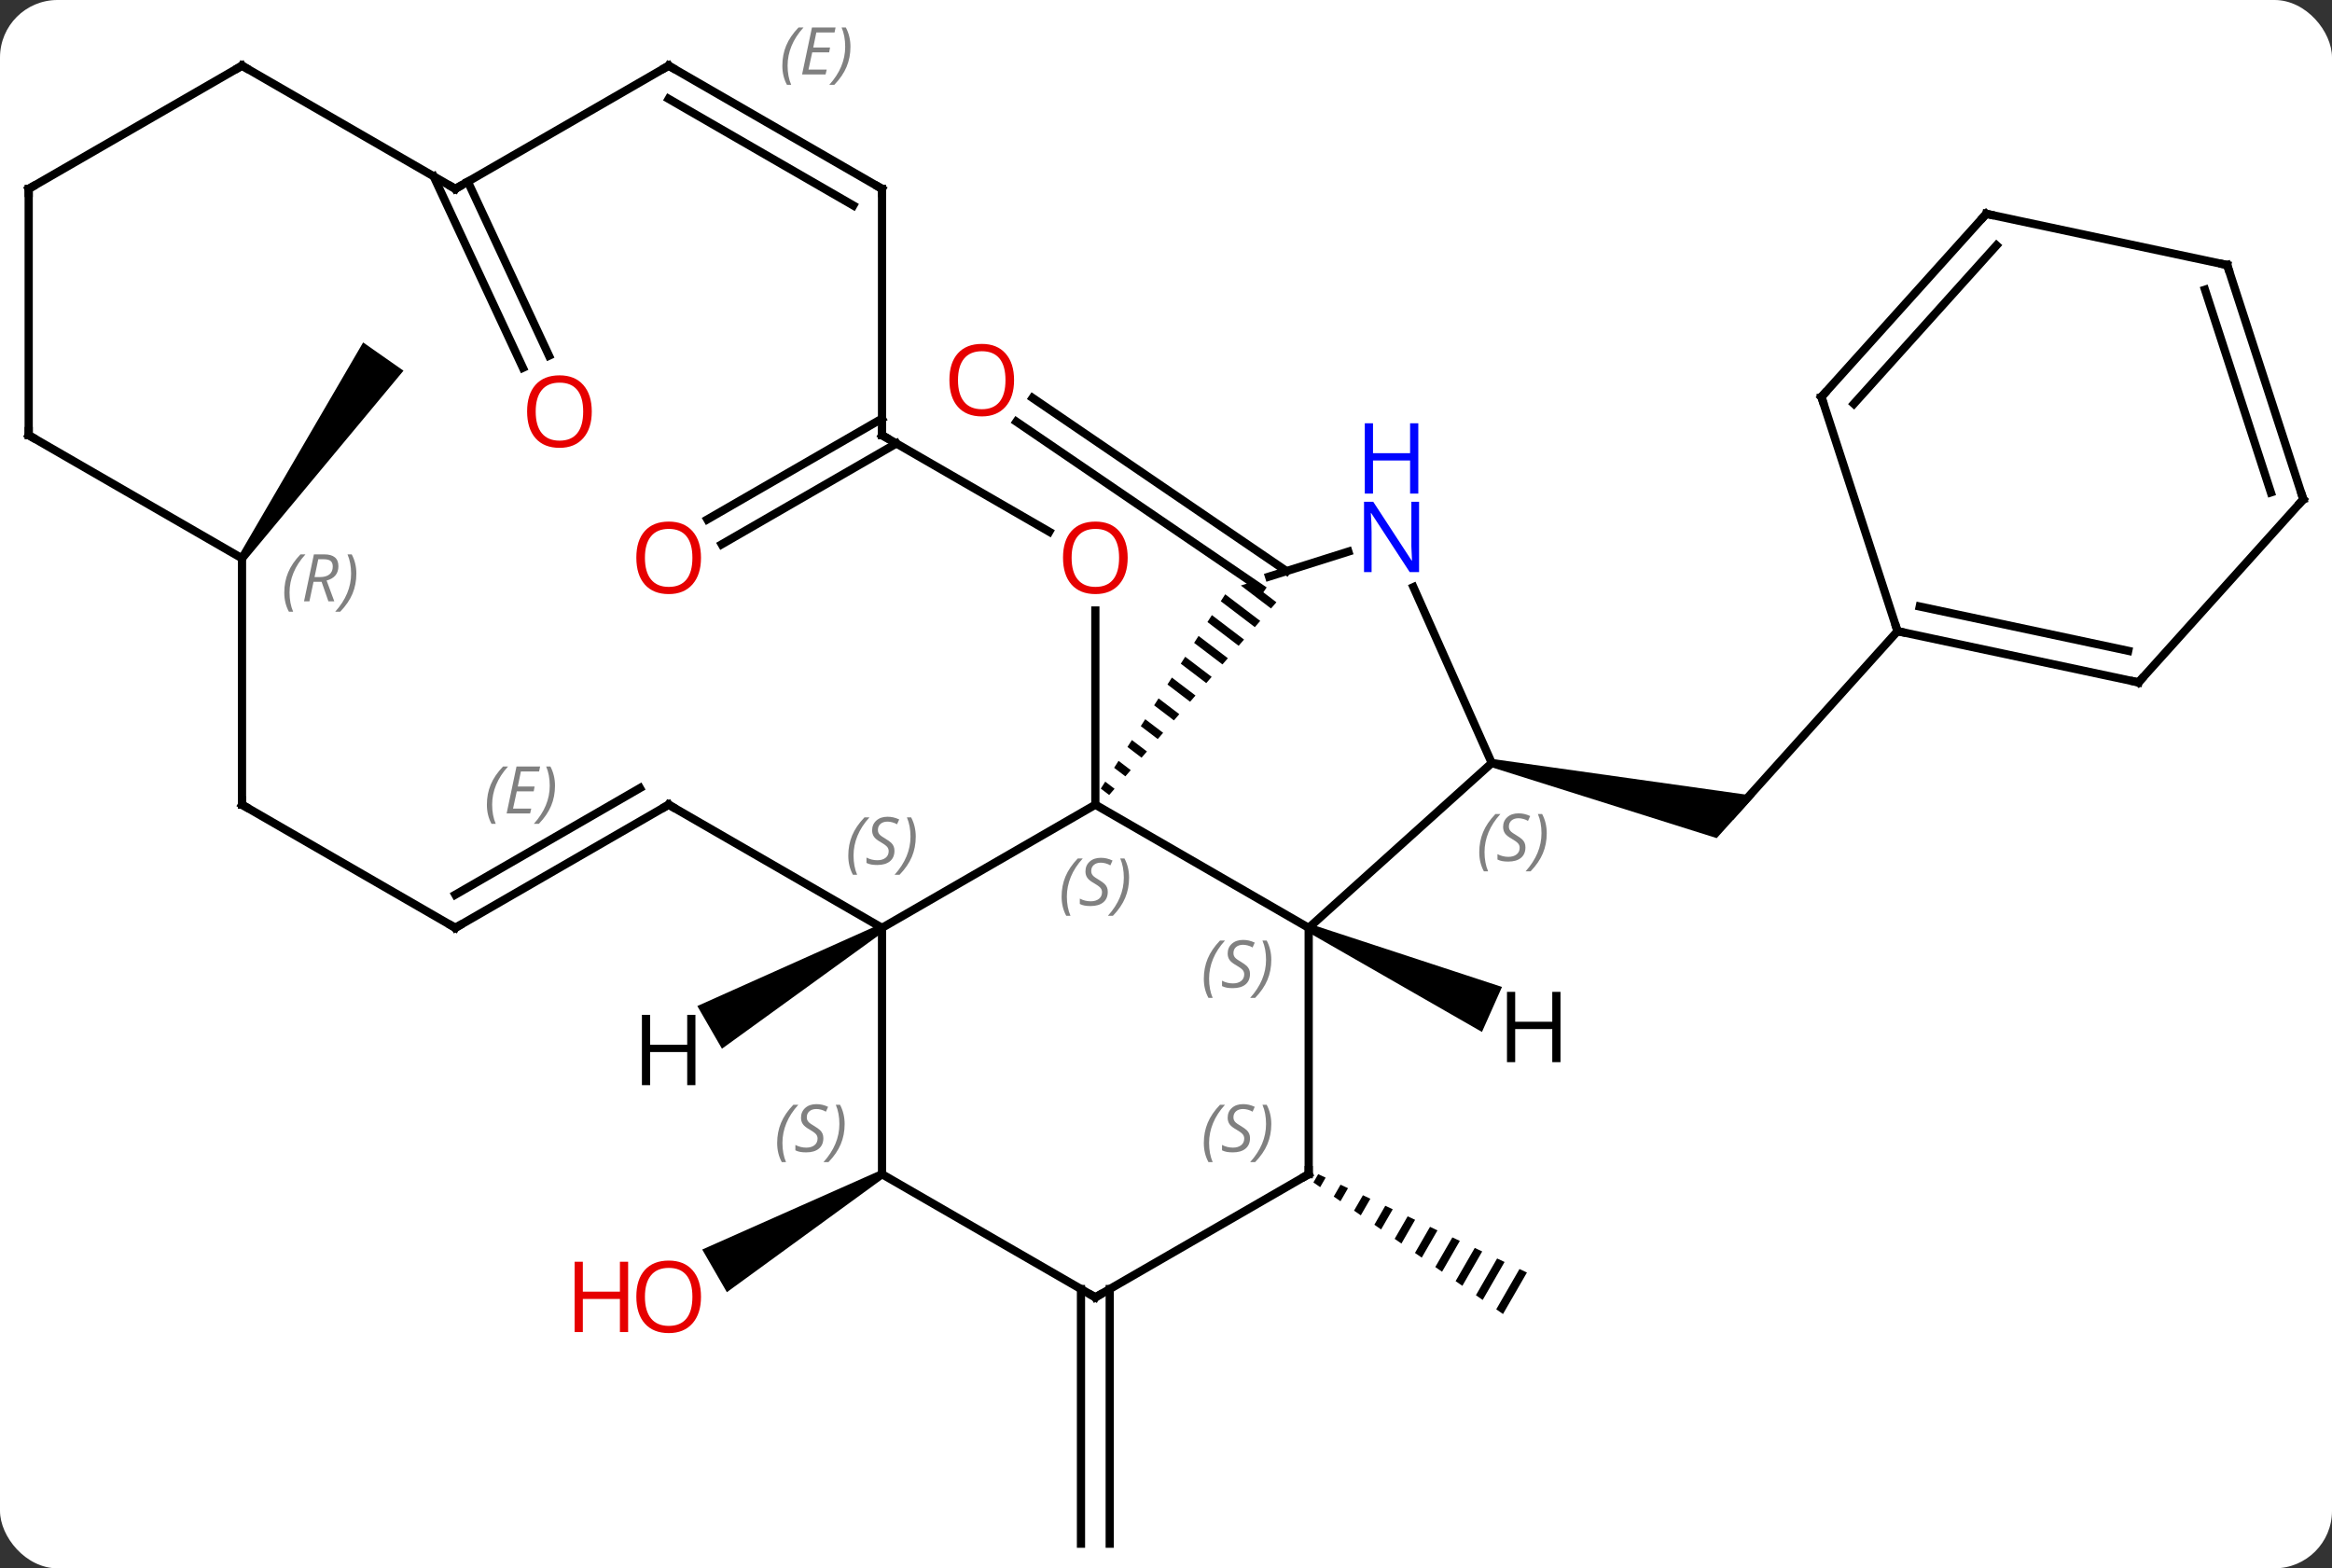 <svg width="284" viewBox="0 0 284 191" style="fill-opacity:1; color-rendering:auto; color-interpolation:auto; text-rendering:auto; stroke:black; stroke-linecap:square; stroke-miterlimit:10; shape-rendering:auto; stroke-opacity:1; fill:black; stroke-dasharray:none; font-weight:normal; stroke-width:1; font-family:'Open Sans'; font-style:normal; stroke-linejoin:miter; font-size:12; stroke-dashoffset:0; image-rendering:auto;" height="191" class="cas-substance-image" xmlns:xlink="http://www.w3.org/1999/xlink" xmlns="http://www.w3.org/2000/svg"><rect x="0" y="0" width="284" height="191" fill="#333333" stroke="none"/><svg class="cas-substance-single-component"><rect y="0" x="0" width="284" stroke="none" ry="7" rx="7" height="191" fill="white" class="cas-substance-group"/><svg y="0" x="0" width="284" viewBox="0 0 284 191" style="fill:black;" height="191" class="cas-substance-single-component-image"><svg><g><g transform="translate(142,98)" style="text-rendering:geometricPrecision; color-rendering:optimizeQuality; color-interpolation:linearRGB; stroke-linecap:butt; image-rendering:optimizeQuality;"><line y2="-26.331" y1="-46.641" x2="11.566" x1="-18.217" style="fill:none;"/><line y2="-28.447" y1="-49.533" x2="14.676" x1="-16.245" style="fill:none;"/><path style="stroke:none;" d="M39.568 -4.584 L39.776 -5.562 L71.704 -1.076 L67.069 4.073 Z"/><line y2="-21.132" y1="1.164" x2="89.088" x1="69.015" style="fill:none;"/><path style="stroke:none;" d="M18.535 44.995 L17.952 46.006 L17.952 46.006 L18.776 46.578 L18.776 46.578 L19.442 45.423 L19.442 45.423 L18.535 44.995 ZM21.258 46.279 L20.426 47.723 L20.426 47.723 L21.25 48.295 L21.25 48.295 L22.166 46.707 L22.166 46.707 L21.258 46.279 ZM23.982 47.563 L22.899 49.44 L23.724 50.012 L24.89 47.99 L24.89 47.99 L23.982 47.563 ZM26.706 48.846 L25.373 51.157 L25.373 51.157 L26.198 51.729 L26.198 51.729 L27.614 49.274 L27.614 49.274 L26.706 48.846 ZM29.43 50.13 L27.847 52.874 L27.847 52.874 L28.672 53.446 L28.672 53.446 L30.337 50.558 L30.337 50.558 L29.43 50.13 ZM32.153 51.414 L30.321 54.591 L31.146 55.163 L31.146 55.163 L33.061 51.842 L33.061 51.842 L32.153 51.414 ZM34.877 52.697 L32.795 56.308 L33.62 56.88 L33.62 56.88 L35.785 53.125 L35.785 53.125 L34.877 52.697 ZM37.601 53.981 L35.269 58.025 L35.269 58.025 L36.094 58.597 L36.094 58.597 L38.509 54.409 L38.509 54.409 L37.601 53.981 ZM40.325 55.265 L37.743 59.742 L38.568 60.314 L38.568 60.314 L41.233 55.693 L41.233 55.693 L40.325 55.265 ZM43.048 56.548 L40.217 61.459 L40.217 61.459 L41.042 62.031 L41.042 62.031 L43.956 56.977 L43.956 56.977 L43.048 56.548 Z"/><path style="stroke:none;" d="M-34.834 44.567 L-34.334 45.433 L-53.479 59.372 L-56.479 54.176 Z"/><line y2="-43.99" y1="-31.71" x2="-32.834" x1="-54.104" style="fill:none;"/><line y2="-47.021" y1="-34.741" x2="-34.584" x1="-55.854" style="fill:none;"/><line y2="58.99" y1="90" x2="-6.854" x1="-6.854" style="fill:none;"/><line y2="58.99" y1="90" x2="-10.354" x1="-10.354" style="fill:none;"/><path style="stroke:none;" d="M-112.117 -29.713 L-112.937 -30.287 L-97.776 -56.297 L-92.862 -52.855 Z"/><line y2="-75.878" y1="-54.684" x2="-85.026" x1="-75.143" style="fill:none;"/><line y2="-76.525" y1="-53.205" x2="-89.189" x1="-78.315" style="fill:none;"/><line y2="15" y1="0" x2="17.376" x1="-8.604" style="fill:none;"/><line y2="15" y1="0" x2="-34.584" x1="-8.604" style="fill:none;"/><path style="stroke:none;" d="M10.28 -27.061 L9.113 -26.692 L12.789 -23.895 L12.789 -23.895 L13.446 -24.652 L13.446 -24.652 L10.28 -27.061 ZM7.212 -25.624 L6.671 -24.779 L6.671 -24.779 L10.818 -21.623 L10.818 -21.623 L11.475 -22.381 L11.475 -22.381 L7.212 -25.624 ZM5.589 -23.088 L5.048 -22.243 L5.048 -22.243 L8.847 -19.352 L8.847 -19.352 L9.504 -20.109 L5.589 -23.088 ZM3.965 -20.553 L3.424 -19.707 L3.424 -19.707 L6.876 -17.081 L7.533 -17.838 L7.533 -17.838 L3.965 -20.553 ZM2.341 -18.017 L1.8 -17.172 L1.8 -17.172 L4.905 -14.809 L5.562 -15.566 L2.341 -18.017 ZM0.718 -15.481 L0.176 -14.636 L0.176 -14.636 L2.935 -12.537 L2.935 -12.537 L3.592 -13.295 L3.592 -13.295 L0.718 -15.481 ZM-0.906 -12.946 L-1.447 -12.1 L-1.447 -12.1 L0.964 -10.266 L0.964 -10.266 L1.621 -11.023 L1.621 -11.023 L-0.906 -12.946 ZM-2.53 -10.41 L-3.071 -9.565 L-3.071 -9.565 L-1.007 -7.994 L-1.007 -7.994 L-0.35 -8.752 L-0.35 -8.752 L-2.53 -10.41 ZM-4.154 -7.874 L-4.695 -7.029 L-4.695 -7.029 L-2.978 -5.723 L-2.978 -5.723 L-2.321 -6.48 L-2.321 -6.48 L-4.154 -7.874 ZM-5.777 -5.339 L-6.318 -4.493 L-6.318 -4.493 L-4.949 -3.451 L-4.949 -3.451 L-4.292 -4.208 L-4.292 -4.208 L-5.777 -5.339 ZM-7.401 -2.803 L-7.942 -1.958 L-7.942 -1.958 L-6.92 -1.18 L-6.92 -1.18 L-6.263 -1.937 L-6.263 -1.937 L-7.401 -2.803 Z"/><line y2="-23.648" y1="0" x2="-8.604" x1="-8.604" style="fill:none;"/><line y2="-5.073" y1="15" x2="39.672" x1="17.376" style="fill:none;"/><line y2="45" y1="15" x2="17.376" x1="17.376" style="fill:none;"/><line y2="45" y1="15" x2="-34.584" x1="-34.584" style="fill:none;"/><line y2="0" y1="15" x2="-60.567" x1="-34.584" style="fill:none;"/><line y2="-30.823" y1="-27.777" x2="22.209" x1="12.552" style="fill:none;"/><line y2="-45" y1="-33.241" x2="-34.584" x1="-14.218" style="fill:none;"/><line y2="-26.498" y1="-5.073" x2="30.132" x1="39.672" style="fill:none;"/><line y2="60" y1="45" x2="-8.604" x1="17.376" style="fill:none;"/><line y2="60" y1="45" x2="-8.604" x1="-34.584" style="fill:none;"/><line y2="15" y1="0" x2="-86.547" x1="-60.567" style="fill:none;"/><line y2="10.959" y1="-2.021" x2="-86.547" x1="-64.067" style="fill:none;"/></g><g transform="translate(142,98)" style="stroke-linecap:butt; font-size:8.4px; fill:gray; text-rendering:geometricPrecision; image-rendering:optimizeQuality; color-rendering:optimizeQuality; font-family:'Open Sans'; font-style:italic; stroke:gray; color-interpolation:linearRGB;"><path style="stroke:none;" d="M-82.704 0.004 Q-82.704 -1.324 -82.236 -2.449 Q-81.767 -3.574 -80.736 -4.652 L-80.126 -4.652 Q-81.095 -3.59 -81.579 -2.418 Q-82.064 -1.246 -82.064 -0.012 Q-82.064 1.316 -81.626 2.332 L-82.142 2.332 Q-82.704 1.301 -82.704 0.004 ZM-77.441 1.066 L-80.301 1.066 L-79.097 -4.652 L-76.222 -4.652 L-76.347 -4.043 L-78.566 -4.043 L-78.941 -2.215 L-76.894 -2.215 L-77.004 -1.621 L-79.066 -1.621 L-79.519 0.473 L-77.301 0.473 L-77.441 1.066 ZM-74.41 -2.309 Q-74.41 -0.981 -74.886 0.152 Q-75.363 1.285 -76.379 2.332 L-76.988 2.332 Q-75.05 0.176 -75.05 -2.309 Q-75.05 -3.637 -75.488 -4.652 L-74.972 -4.652 Q-74.41 -3.59 -74.41 -2.309 Z"/><line y2="-75" y1="-45" x2="-34.584" x1="-34.584" style="fill:none; stroke:black;"/><line y2="0" y1="15" x2="-112.527" x1="-86.547" style="fill:none; stroke:black;"/><line y2="-90" y1="-75" x2="-60.567" x1="-34.584" style="fill:none; stroke:black;"/><line y2="-85.959" y1="-72.979" x2="-60.567" x1="-38.084" style="fill:none; stroke:black;"/><path style="stroke:none;" d="M-46.723 -89.996 Q-46.723 -91.325 -46.254 -92.45 Q-45.786 -93.575 -44.754 -94.653 L-44.145 -94.653 Q-45.114 -93.59 -45.598 -92.418 Q-46.083 -91.246 -46.083 -90.012 Q-46.083 -88.684 -45.645 -87.668 L-46.161 -87.668 Q-46.723 -88.7 -46.723 -89.996 ZM-41.46 -88.934 L-44.319 -88.934 L-43.116 -94.653 L-40.241 -94.653 L-40.366 -94.043 L-42.585 -94.043 L-42.96 -92.215 L-40.913 -92.215 L-41.023 -91.621 L-43.085 -91.621 L-43.538 -89.528 L-41.319 -89.528 L-41.46 -88.934 ZM-38.428 -92.309 Q-38.428 -90.981 -38.905 -89.848 Q-39.382 -88.715 -40.397 -87.668 L-41.007 -87.668 Q-39.069 -89.825 -39.069 -92.309 Q-39.069 -93.637 -39.507 -94.653 L-38.991 -94.653 Q-38.428 -93.59 -38.428 -92.309 Z"/><line y2="-30" y1="0" x2="-112.527" x1="-112.527" style="fill:none; stroke:black;"/><line y2="-75" y1="-90" x2="-86.547" x1="-60.567" style="fill:none; stroke:black;"/><line y2="-45" y1="-30" x2="-138.507" x1="-112.527" style="fill:none; stroke:black;"/><line y2="-90" y1="-75" x2="-112.527" x1="-86.547" style="fill:none; stroke:black;"/><line y2="-75" y1="-45" x2="-138.507" x1="-138.507" style="fill:none; stroke:black;"/><line y2="-75" y1="-90" x2="-138.507" x1="-112.527" style="fill:none; stroke:black;"/><line y2="-14.895" y1="-21.132" x2="118.434" x1="89.088" style="fill:none; stroke:black;"/><line y2="-18.739" y1="-24.135" x2="117.185" x1="91.792" style="fill:none; stroke:black;"/><line y2="-49.662" y1="-21.132" x2="79.818" x1="89.088" style="fill:none; stroke:black;"/><line y2="-37.188" y1="-14.895" x2="138.507" x1="118.434" style="fill:none; stroke:black;"/><line y2="-71.958" y1="-49.662" x2="99.894" x1="79.818" style="fill:none; stroke:black;"/><line y2="-68.114" y1="-48.822" x2="101.143" x1="83.771" style="fill:none; stroke:black;"/><line y2="-65.721" y1="-37.188" x2="129.237" x1="138.507" style="fill:none; stroke:black;"/><line y2="-62.718" y1="-38.028" x2="126.533" x1="134.554" style="fill:none; stroke:black;"/><line y2="-65.721" y1="-71.958" x2="129.237" x1="99.894" style="fill:none; stroke:black;"/><path style="fill:black; stroke:none;" d="M17.173 15.457 L17.579 14.543 L40.919 22.197 L38.479 27.678 Z"/><path style="fill:black; stroke:none;" d="M-34.834 14.567 L-34.334 15.433 L-54.077 29.718 L-57.077 24.521 Z"/></g><g transform="translate(142,98)" style="fill:rgb(230,0,0); text-rendering:geometricPrecision; color-rendering:optimizeQuality; image-rendering:optimizeQuality; font-family:'Open Sans'; stroke:rgb(230,0,0); color-interpolation:linearRGB;"><path style="stroke:none;" d="M-18.503 -51.709 Q-18.503 -49.647 -19.542 -48.467 Q-20.581 -47.287 -22.424 -47.287 Q-24.315 -47.287 -25.346 -48.452 Q-26.378 -49.616 -26.378 -51.725 Q-26.378 -53.819 -25.346 -54.967 Q-24.315 -56.116 -22.424 -56.116 Q-20.565 -56.116 -19.534 -54.944 Q-18.503 -53.772 -18.503 -51.709 ZM-25.331 -51.709 Q-25.331 -49.975 -24.588 -49.069 Q-23.846 -48.162 -22.424 -48.162 Q-21.003 -48.162 -20.276 -49.061 Q-19.549 -49.959 -19.549 -51.709 Q-19.549 -53.444 -20.276 -54.334 Q-21.003 -55.225 -22.424 -55.225 Q-23.846 -55.225 -24.588 -54.327 Q-25.331 -53.428 -25.331 -51.709 Z"/><path style="stroke:none;" d="M-56.63 59.93 Q-56.63 61.992 -57.669 63.172 Q-58.708 64.352 -60.551 64.352 Q-62.442 64.352 -63.473 63.188 Q-64.504 62.023 -64.504 59.914 Q-64.504 57.82 -63.473 56.672 Q-62.442 55.523 -60.551 55.523 Q-58.692 55.523 -57.661 56.695 Q-56.63 57.867 -56.63 59.93 ZM-63.458 59.93 Q-63.458 61.664 -62.715 62.57 Q-61.973 63.477 -60.551 63.477 Q-59.13 63.477 -58.403 62.578 Q-57.676 61.68 -57.676 59.93 Q-57.676 58.195 -58.403 57.305 Q-59.13 56.414 -60.551 56.414 Q-61.973 56.414 -62.715 57.312 Q-63.458 58.211 -63.458 59.93 Z"/><path style="stroke:none;" d="M-65.504 64.227 L-66.504 64.227 L-66.504 60.195 L-71.02 60.195 L-71.02 64.227 L-72.02 64.227 L-72.02 55.664 L-71.02 55.664 L-71.02 59.305 L-66.504 59.305 L-66.504 55.664 L-65.504 55.664 L-65.504 64.227 Z"/><path style="stroke:none;" d="M-56.63 -30.07 Q-56.63 -28.008 -57.669 -26.828 Q-58.708 -25.648 -60.551 -25.648 Q-62.442 -25.648 -63.473 -26.812 Q-64.504 -27.977 -64.504 -30.086 Q-64.504 -32.18 -63.473 -33.328 Q-62.442 -34.477 -60.551 -34.477 Q-58.692 -34.477 -57.661 -33.305 Q-56.63 -32.133 -56.63 -30.07 ZM-63.458 -30.07 Q-63.458 -28.336 -62.715 -27.43 Q-61.973 -26.523 -60.551 -26.523 Q-59.13 -26.523 -58.403 -27.422 Q-57.676 -28.32 -57.676 -30.07 Q-57.676 -31.805 -58.403 -32.695 Q-59.13 -33.586 -60.551 -33.586 Q-61.973 -33.586 -62.715 -32.688 Q-63.458 -31.789 -63.458 -30.07 Z"/><path style="stroke:none;" d="M-69.931 -47.881 Q-69.931 -45.819 -70.971 -44.639 Q-72.01 -43.459 -73.853 -43.459 Q-75.744 -43.459 -76.775 -44.623 Q-77.806 -45.788 -77.806 -47.897 Q-77.806 -49.991 -76.775 -51.139 Q-75.744 -52.288 -73.853 -52.288 Q-71.994 -52.288 -70.963 -51.116 Q-69.931 -49.944 -69.931 -47.881 ZM-76.76 -47.881 Q-76.76 -46.147 -76.017 -45.241 Q-75.275 -44.334 -73.853 -44.334 Q-72.431 -44.334 -71.705 -45.233 Q-70.978 -46.131 -70.978 -47.881 Q-70.978 -49.616 -71.705 -50.506 Q-72.431 -51.397 -73.853 -51.397 Q-75.275 -51.397 -76.017 -50.498 Q-76.76 -49.6 -76.76 -47.881 Z"/></g><g transform="translate(142,98)" style="font-size:8.4px; fill:gray; text-rendering:geometricPrecision; image-rendering:optimizeQuality; color-rendering:optimizeQuality; font-family:'Open Sans'; font-style:italic; stroke:gray; color-interpolation:linearRGB;"><path style="stroke:none;" d="M-12.713 11.203 Q-12.713 9.875 -12.244 8.75 Q-11.775 7.625 -10.744 6.547 L-10.134 6.547 Q-11.103 7.609 -11.588 8.781 Q-12.072 9.953 -12.072 11.188 Q-12.072 12.516 -11.634 13.531 L-12.15 13.531 Q-12.713 12.5 -12.713 11.203 ZM-7.09 10.609 Q-7.09 11.438 -7.637 11.891 Q-8.184 12.344 -9.184 12.344 Q-9.59 12.344 -9.902 12.289 Q-10.215 12.234 -10.496 12.094 L-10.496 11.438 Q-9.871 11.766 -9.168 11.766 Q-8.543 11.766 -8.168 11.469 Q-7.793 11.172 -7.793 10.656 Q-7.793 10.344 -7.996 10.117 Q-8.199 9.891 -8.762 9.562 Q-9.356 9.234 -9.582 8.906 Q-9.809 8.578 -9.809 8.125 Q-9.809 7.391 -9.293 6.93 Q-8.777 6.469 -7.934 6.469 Q-7.559 6.469 -7.223 6.547 Q-6.887 6.625 -6.512 6.797 L-6.777 7.391 Q-7.027 7.234 -7.348 7.148 Q-7.668 7.062 -7.934 7.062 Q-8.465 7.062 -8.785 7.336 Q-9.106 7.609 -9.106 8.078 Q-9.106 8.281 -9.035 8.43 Q-8.965 8.578 -8.824 8.711 Q-8.684 8.844 -8.262 9.094 Q-7.699 9.438 -7.496 9.633 Q-7.293 9.828 -7.191 10.062 Q-7.09 10.297 -7.09 10.609 ZM-4.495 8.891 Q-4.495 10.219 -4.972 11.352 Q-5.449 12.484 -6.464 13.531 L-7.074 13.531 Q-5.136 11.375 -5.136 8.891 Q-5.136 7.562 -5.574 6.547 L-5.058 6.547 Q-4.495 7.609 -4.495 8.891 Z"/><path style="stroke:none;" d="M4.607 21.203 Q4.607 19.875 5.076 18.75 Q5.545 17.625 6.576 16.547 L7.185 16.547 Q6.217 17.609 5.732 18.781 Q5.248 19.953 5.248 21.187 Q5.248 22.516 5.685 23.531 L5.17 23.531 Q4.607 22.5 4.607 21.203 ZM10.23 20.609 Q10.23 21.437 9.683 21.891 Q9.136 22.344 8.136 22.344 Q7.73 22.344 7.417 22.289 Q7.105 22.234 6.824 22.094 L6.824 21.437 Q7.449 21.766 8.152 21.766 Q8.777 21.766 9.152 21.469 Q9.527 21.172 9.527 20.656 Q9.527 20.344 9.323 20.117 Q9.12 19.891 8.558 19.562 Q7.964 19.234 7.738 18.906 Q7.511 18.578 7.511 18.125 Q7.511 17.391 8.027 16.93 Q8.542 16.469 9.386 16.469 Q9.761 16.469 10.097 16.547 Q10.433 16.625 10.808 16.797 L10.542 17.391 Q10.292 17.234 9.972 17.148 Q9.652 17.062 9.386 17.062 Q8.855 17.062 8.534 17.336 Q8.214 17.609 8.214 18.078 Q8.214 18.281 8.284 18.43 Q8.355 18.578 8.495 18.711 Q8.636 18.844 9.058 19.094 Q9.62 19.437 9.823 19.633 Q10.027 19.828 10.128 20.062 Q10.23 20.297 10.23 20.609 ZM12.824 18.891 Q12.824 20.219 12.348 21.352 Q11.871 22.484 10.855 23.531 L10.246 23.531 Q12.184 21.375 12.184 18.891 Q12.184 17.562 11.746 16.547 L12.262 16.547 Q12.824 17.609 12.824 18.891 Z"/><path style="stroke:none;" d="M-38.693 6.203 Q-38.693 4.875 -38.224 3.75 Q-37.755 2.625 -36.724 1.547 L-36.115 1.547 Q-37.083 2.609 -37.568 3.781 Q-38.052 4.953 -38.052 6.188 Q-38.052 7.516 -37.615 8.531 L-38.13 8.531 Q-38.693 7.5 -38.693 6.203 ZM-33.07 5.609 Q-33.07 6.438 -33.617 6.891 Q-34.164 7.344 -35.164 7.344 Q-35.57 7.344 -35.883 7.289 Q-36.195 7.234 -36.477 7.094 L-36.477 6.438 Q-35.852 6.766 -35.148 6.766 Q-34.523 6.766 -34.148 6.469 Q-33.773 6.172 -33.773 5.656 Q-33.773 5.344 -33.977 5.117 Q-34.18 4.891 -34.742 4.562 Q-35.336 4.234 -35.562 3.906 Q-35.789 3.578 -35.789 3.125 Q-35.789 2.391 -35.273 1.93 Q-34.758 1.469 -33.914 1.469 Q-33.539 1.469 -33.203 1.547 Q-32.867 1.625 -32.492 1.797 L-32.758 2.391 Q-33.008 2.234 -33.328 2.148 Q-33.648 2.062 -33.914 2.062 Q-34.445 2.062 -34.766 2.336 Q-35.086 2.609 -35.086 3.078 Q-35.086 3.281 -35.016 3.43 Q-34.945 3.578 -34.805 3.711 Q-34.664 3.844 -34.242 4.094 Q-33.68 4.438 -33.477 4.633 Q-33.273 4.828 -33.172 5.062 Q-33.07 5.297 -33.07 5.609 ZM-30.476 3.891 Q-30.476 5.219 -30.952 6.352 Q-31.429 7.484 -32.444 8.531 L-33.054 8.531 Q-31.116 6.375 -31.116 3.891 Q-31.116 2.562 -31.554 1.547 L-31.038 1.547 Q-30.476 2.609 -30.476 3.891 Z"/></g><g transform="translate(142,98)" style="fill:rgb(230,0,0); text-rendering:geometricPrecision; color-rendering:optimizeQuality; image-rendering:optimizeQuality; font-family:'Open Sans'; stroke:rgb(230,0,0); color-interpolation:linearRGB;"><path style="stroke:none;" d="M-4.667 -30.07 Q-4.667 -28.008 -5.706 -26.828 Q-6.745 -25.648 -8.588 -25.648 Q-10.479 -25.648 -11.51 -26.812 Q-12.541 -27.977 -12.541 -30.086 Q-12.541 -32.18 -11.51 -33.328 Q-10.479 -34.477 -8.588 -34.477 Q-6.729 -34.477 -5.698 -33.305 Q-4.667 -32.133 -4.667 -30.07 ZM-11.495 -30.07 Q-11.495 -28.336 -10.752 -27.43 Q-10.01 -26.523 -8.588 -26.523 Q-7.167 -26.523 -6.44 -27.422 Q-5.713 -28.32 -5.713 -30.07 Q-5.713 -31.805 -6.44 -32.695 Q-7.167 -33.586 -8.588 -33.586 Q-10.01 -33.586 -10.752 -32.688 Q-11.495 -31.789 -11.495 -30.07 Z"/></g><g transform="translate(142,98)" style="font-size:8.4px; fill:gray; text-rendering:geometricPrecision; image-rendering:optimizeQuality; color-rendering:optimizeQuality; font-family:'Open Sans'; font-style:italic; stroke:gray; color-interpolation:linearRGB;"><path style="stroke:none;" d="M38.151 5.79 Q38.151 4.461 38.62 3.336 Q39.089 2.211 40.12 1.133 L40.73 1.133 Q39.761 2.196 39.276 3.368 Q38.792 4.54 38.792 5.774 Q38.792 7.102 39.23 8.118 L38.714 8.118 Q38.151 7.086 38.151 5.79 ZM43.774 5.196 Q43.774 6.024 43.227 6.477 Q42.68 6.93 41.68 6.93 Q41.274 6.93 40.961 6.875 Q40.649 6.821 40.368 6.68 L40.368 6.024 Q40.993 6.352 41.696 6.352 Q42.321 6.352 42.696 6.055 Q43.071 5.758 43.071 5.243 Q43.071 4.93 42.868 4.704 Q42.665 4.477 42.102 4.149 Q41.508 3.821 41.282 3.493 Q41.055 3.164 41.055 2.711 Q41.055 1.977 41.571 1.516 Q42.086 1.055 42.93 1.055 Q43.305 1.055 43.641 1.133 Q43.977 1.211 44.352 1.383 L44.086 1.977 Q43.836 1.821 43.516 1.735 Q43.196 1.649 42.93 1.649 Q42.399 1.649 42.079 1.922 Q41.758 2.196 41.758 2.664 Q41.758 2.868 41.829 3.016 Q41.899 3.164 42.04 3.297 Q42.18 3.43 42.602 3.68 Q43.165 4.024 43.368 4.219 Q43.571 4.415 43.672 4.649 Q43.774 4.883 43.774 5.196 ZM46.368 3.477 Q46.368 4.805 45.892 5.938 Q45.415 7.071 44.4 8.118 L43.79 8.118 Q45.728 5.961 45.728 3.477 Q45.728 2.149 45.29 1.133 L45.806 1.133 Q46.368 2.196 46.368 3.477 Z"/></g><g transform="translate(142,98)" style="stroke-linecap:butt; font-size:8.4px; text-rendering:geometricPrecision; image-rendering:optimizeQuality; color-rendering:optimizeQuality; font-family:'Open Sans'; font-style:italic; color-interpolation:linearRGB; stroke-miterlimit:5;"><path style="fill:none;" d="M17.376 44.5 L17.376 45 L16.943 45.25"/><path style="fill:gray; stroke:none;" d="M4.607 41.203 Q4.607 39.875 5.076 38.75 Q5.545 37.625 6.576 36.547 L7.185 36.547 Q6.216 37.609 5.732 38.781 Q5.248 39.953 5.248 41.188 Q5.248 42.516 5.685 43.531 L5.17 43.531 Q4.607 42.5 4.607 41.203 ZM10.23 40.609 Q10.23 41.438 9.683 41.891 Q9.136 42.344 8.136 42.344 Q7.73 42.344 7.417 42.289 Q7.105 42.234 6.824 42.094 L6.824 41.438 Q7.449 41.766 8.152 41.766 Q8.777 41.766 9.152 41.469 Q9.527 41.172 9.527 40.656 Q9.527 40.344 9.323 40.117 Q9.12 39.891 8.558 39.563 Q7.964 39.234 7.737 38.906 Q7.511 38.578 7.511 38.125 Q7.511 37.391 8.027 36.93 Q8.542 36.469 9.386 36.469 Q9.761 36.469 10.097 36.547 Q10.433 36.625 10.808 36.797 L10.542 37.391 Q10.292 37.234 9.972 37.148 Q9.652 37.063 9.386 37.063 Q8.855 37.063 8.534 37.336 Q8.214 37.609 8.214 38.078 Q8.214 38.281 8.284 38.43 Q8.355 38.578 8.495 38.711 Q8.636 38.844 9.058 39.094 Q9.62 39.438 9.823 39.633 Q10.027 39.828 10.128 40.063 Q10.23 40.297 10.23 40.609 ZM12.824 38.891 Q12.824 40.219 12.348 41.352 Q11.871 42.484 10.855 43.531 L10.246 43.531 Q12.184 41.375 12.184 38.891 Q12.184 37.563 11.746 36.547 L12.262 36.547 Q12.824 37.609 12.824 38.891 Z"/><path style="fill:gray; stroke:none;" d="M-47.353 41.203 Q-47.353 39.875 -46.884 38.75 Q-46.415 37.625 -45.384 36.547 L-44.775 36.547 Q-45.743 37.609 -46.228 38.781 Q-46.712 39.953 -46.712 41.188 Q-46.712 42.516 -46.275 43.531 L-46.79 43.531 Q-47.353 42.5 -47.353 41.203 ZM-41.73 40.609 Q-41.73 41.438 -42.277 41.891 Q-42.824 42.344 -43.824 42.344 Q-44.23 42.344 -44.543 42.289 Q-44.855 42.234 -45.136 42.094 L-45.136 41.438 Q-44.511 41.766 -43.808 41.766 Q-43.183 41.766 -42.808 41.469 Q-42.433 41.172 -42.433 40.656 Q-42.433 40.344 -42.636 40.117 Q-42.84 39.891 -43.402 39.563 Q-43.996 39.234 -44.222 38.906 Q-44.449 38.578 -44.449 38.125 Q-44.449 37.391 -43.933 36.93 Q-43.418 36.469 -42.574 36.469 Q-42.199 36.469 -41.863 36.547 Q-41.527 36.625 -41.152 36.797 L-41.418 37.391 Q-41.668 37.234 -41.988 37.148 Q-42.308 37.063 -42.574 37.063 Q-43.105 37.063 -43.426 37.336 Q-43.746 37.609 -43.746 38.078 Q-43.746 38.281 -43.676 38.43 Q-43.605 38.578 -43.465 38.711 Q-43.324 38.844 -42.902 39.094 Q-42.34 39.438 -42.136 39.633 Q-41.933 39.828 -41.832 40.063 Q-41.73 40.297 -41.73 40.609 ZM-39.136 38.891 Q-39.136 40.219 -39.612 41.352 Q-40.089 42.484 -41.105 43.531 L-41.714 43.531 Q-39.776 41.375 -39.776 38.891 Q-39.776 37.563 -40.214 36.547 L-39.698 36.547 Q-39.136 37.609 -39.136 38.891 Z"/><path style="fill:none;" d="M-60.134 0.25 L-60.567 0 L-61 0.25"/></g><g transform="translate(142,98)" style="stroke-linecap:butt; fill:rgb(0,5,255); text-rendering:geometricPrecision; color-rendering:optimizeQuality; image-rendering:optimizeQuality; font-family:'Open Sans'; stroke:rgb(0,5,255); color-interpolation:linearRGB; stroke-miterlimit:5;"><path style="stroke:none;" d="M30.82 -28.325 L29.679 -28.325 L24.991 -35.512 L24.945 -35.512 Q25.038 -34.247 25.038 -33.2 L25.038 -28.325 L24.116 -28.325 L24.116 -36.887 L25.241 -36.887 L29.913 -29.731 L29.96 -29.731 Q29.96 -29.887 29.913 -30.747 Q29.866 -31.606 29.882 -31.981 L29.882 -36.887 L30.82 -36.887 L30.82 -28.325 Z"/><path style="stroke:none;" d="M30.726 -37.887 L29.726 -37.887 L29.726 -41.919 L25.21 -41.919 L25.21 -37.887 L24.21 -37.887 L24.21 -46.45 L25.21 -46.45 L25.21 -42.809 L29.726 -42.809 L29.726 -46.45 L30.726 -46.45 L30.726 -37.887 Z"/><path style="fill:none; stroke:black;" d="M-34.151 -44.75 L-34.584 -45 L-34.584 -45.5"/><path style="fill:none; stroke:black;" d="M-8.171 59.75 L-8.604 60 L-9.037 59.75"/><path style="fill:none; stroke:black;" d="M-86.114 14.75 L-86.547 15 L-86.98 14.75"/><path style="fill:none; stroke:black;" d="M-34.584 -74.5 L-34.584 -75 L-35.017 -75.25"/><path style="fill:none; stroke:black;" d="M-112.094 0.25 L-112.527 0 L-112.527 -0.5"/><path style="fill:none; stroke:black;" d="M-60.134 -89.75 L-60.567 -90 L-61 -89.75"/></g><g transform="translate(142,98)" style="stroke-linecap:butt; font-size:8.4px; fill:gray; text-rendering:geometricPrecision; image-rendering:optimizeQuality; color-rendering:optimizeQuality; font-family:'Open Sans'; font-style:italic; stroke:gray; color-interpolation:linearRGB; stroke-miterlimit:5;"><path style="stroke:none;" d="M-107.379 -25.829 Q-107.379 -27.157 -106.91 -28.282 Q-106.441 -29.407 -105.41 -30.485 L-104.8 -30.485 Q-105.769 -29.423 -106.254 -28.251 Q-106.738 -27.079 -106.738 -25.845 Q-106.738 -24.516 -106.3 -23.501 L-106.816 -23.501 Q-107.379 -24.532 -107.379 -25.829 ZM-103.818 -27.141 L-104.318 -24.766 L-104.975 -24.766 L-103.772 -30.485 L-102.522 -30.485 Q-100.787 -30.485 -100.787 -29.048 Q-100.787 -27.688 -102.225 -27.298 L-101.287 -24.766 L-102.006 -24.766 L-102.834 -27.141 L-103.818 -27.141 ZM-103.24 -29.891 Q-103.631 -27.97 -103.693 -27.72 L-103.037 -27.72 Q-102.287 -27.72 -101.881 -28.048 Q-101.475 -28.376 -101.475 -29.001 Q-101.475 -29.47 -101.733 -29.68 Q-101.99 -29.891 -102.584 -29.891 L-103.24 -29.891 ZM-98.601 -28.141 Q-98.601 -26.813 -99.078 -25.68 Q-99.554 -24.548 -100.57 -23.501 L-101.179 -23.501 Q-99.242 -25.657 -99.242 -28.141 Q-99.242 -29.47 -99.679 -30.485 L-99.164 -30.485 Q-98.601 -29.423 -98.601 -28.141 Z"/><path style="fill:none; stroke:black;" d="M-86.114 -75.25 L-86.547 -75 L-86.98 -75.25"/><path style="fill:none; stroke:black;" d="M-138.074 -44.75 L-138.507 -45 L-138.507 -45.5"/><path style="fill:none; stroke:black;" d="M-112.094 -89.75 L-112.527 -90 L-112.96 -89.75"/><path style="fill:none; stroke:black;" d="M-138.507 -74.5 L-138.507 -75 L-138.074 -75.25"/><path style="fill:none; stroke:black;" d="M89.577 -21.028 L89.088 -21.132 L88.933 -21.608"/><path style="fill:none; stroke:black;" d="M117.945 -14.999 L118.434 -14.895 L118.769 -15.267"/><path style="fill:none; stroke:black;" d="M79.972 -49.187 L79.818 -49.662 L80.153 -50.034"/><path style="fill:none; stroke:black;" d="M138.172 -36.816 L138.507 -37.188 L138.352 -37.663"/><path style="fill:none; stroke:black;" d="M99.559 -71.586 L99.894 -71.958 L100.383 -71.854"/><path style="fill:none; stroke:black;" d="M129.392 -65.246 L129.237 -65.721 L128.748 -65.825"/></g><g transform="translate(142,98)" style="stroke-linecap:butt; text-rendering:geometricPrecision; color-rendering:optimizeQuality; image-rendering:optimizeQuality; font-family:'Open Sans'; color-interpolation:linearRGB; stroke-miterlimit:5;"><path style="stroke:none;" d="M48.042 31.357 L47.042 31.357 L47.042 27.326 L42.526 27.326 L42.526 31.357 L41.526 31.357 L41.526 22.795 L42.526 22.795 L42.526 26.435 L47.042 26.435 L47.042 22.795 L48.042 22.795 L48.042 31.357 Z"/><path style="stroke:none;" d="M-57.309 34.156 L-58.309 34.156 L-58.309 30.125 L-62.825 30.125 L-62.825 34.156 L-63.825 34.156 L-63.825 25.594 L-62.825 25.594 L-62.825 29.234 L-58.309 29.234 L-58.309 25.594 L-57.309 25.594 L-57.309 34.156 Z"/></g></g></svg></svg></svg></svg>